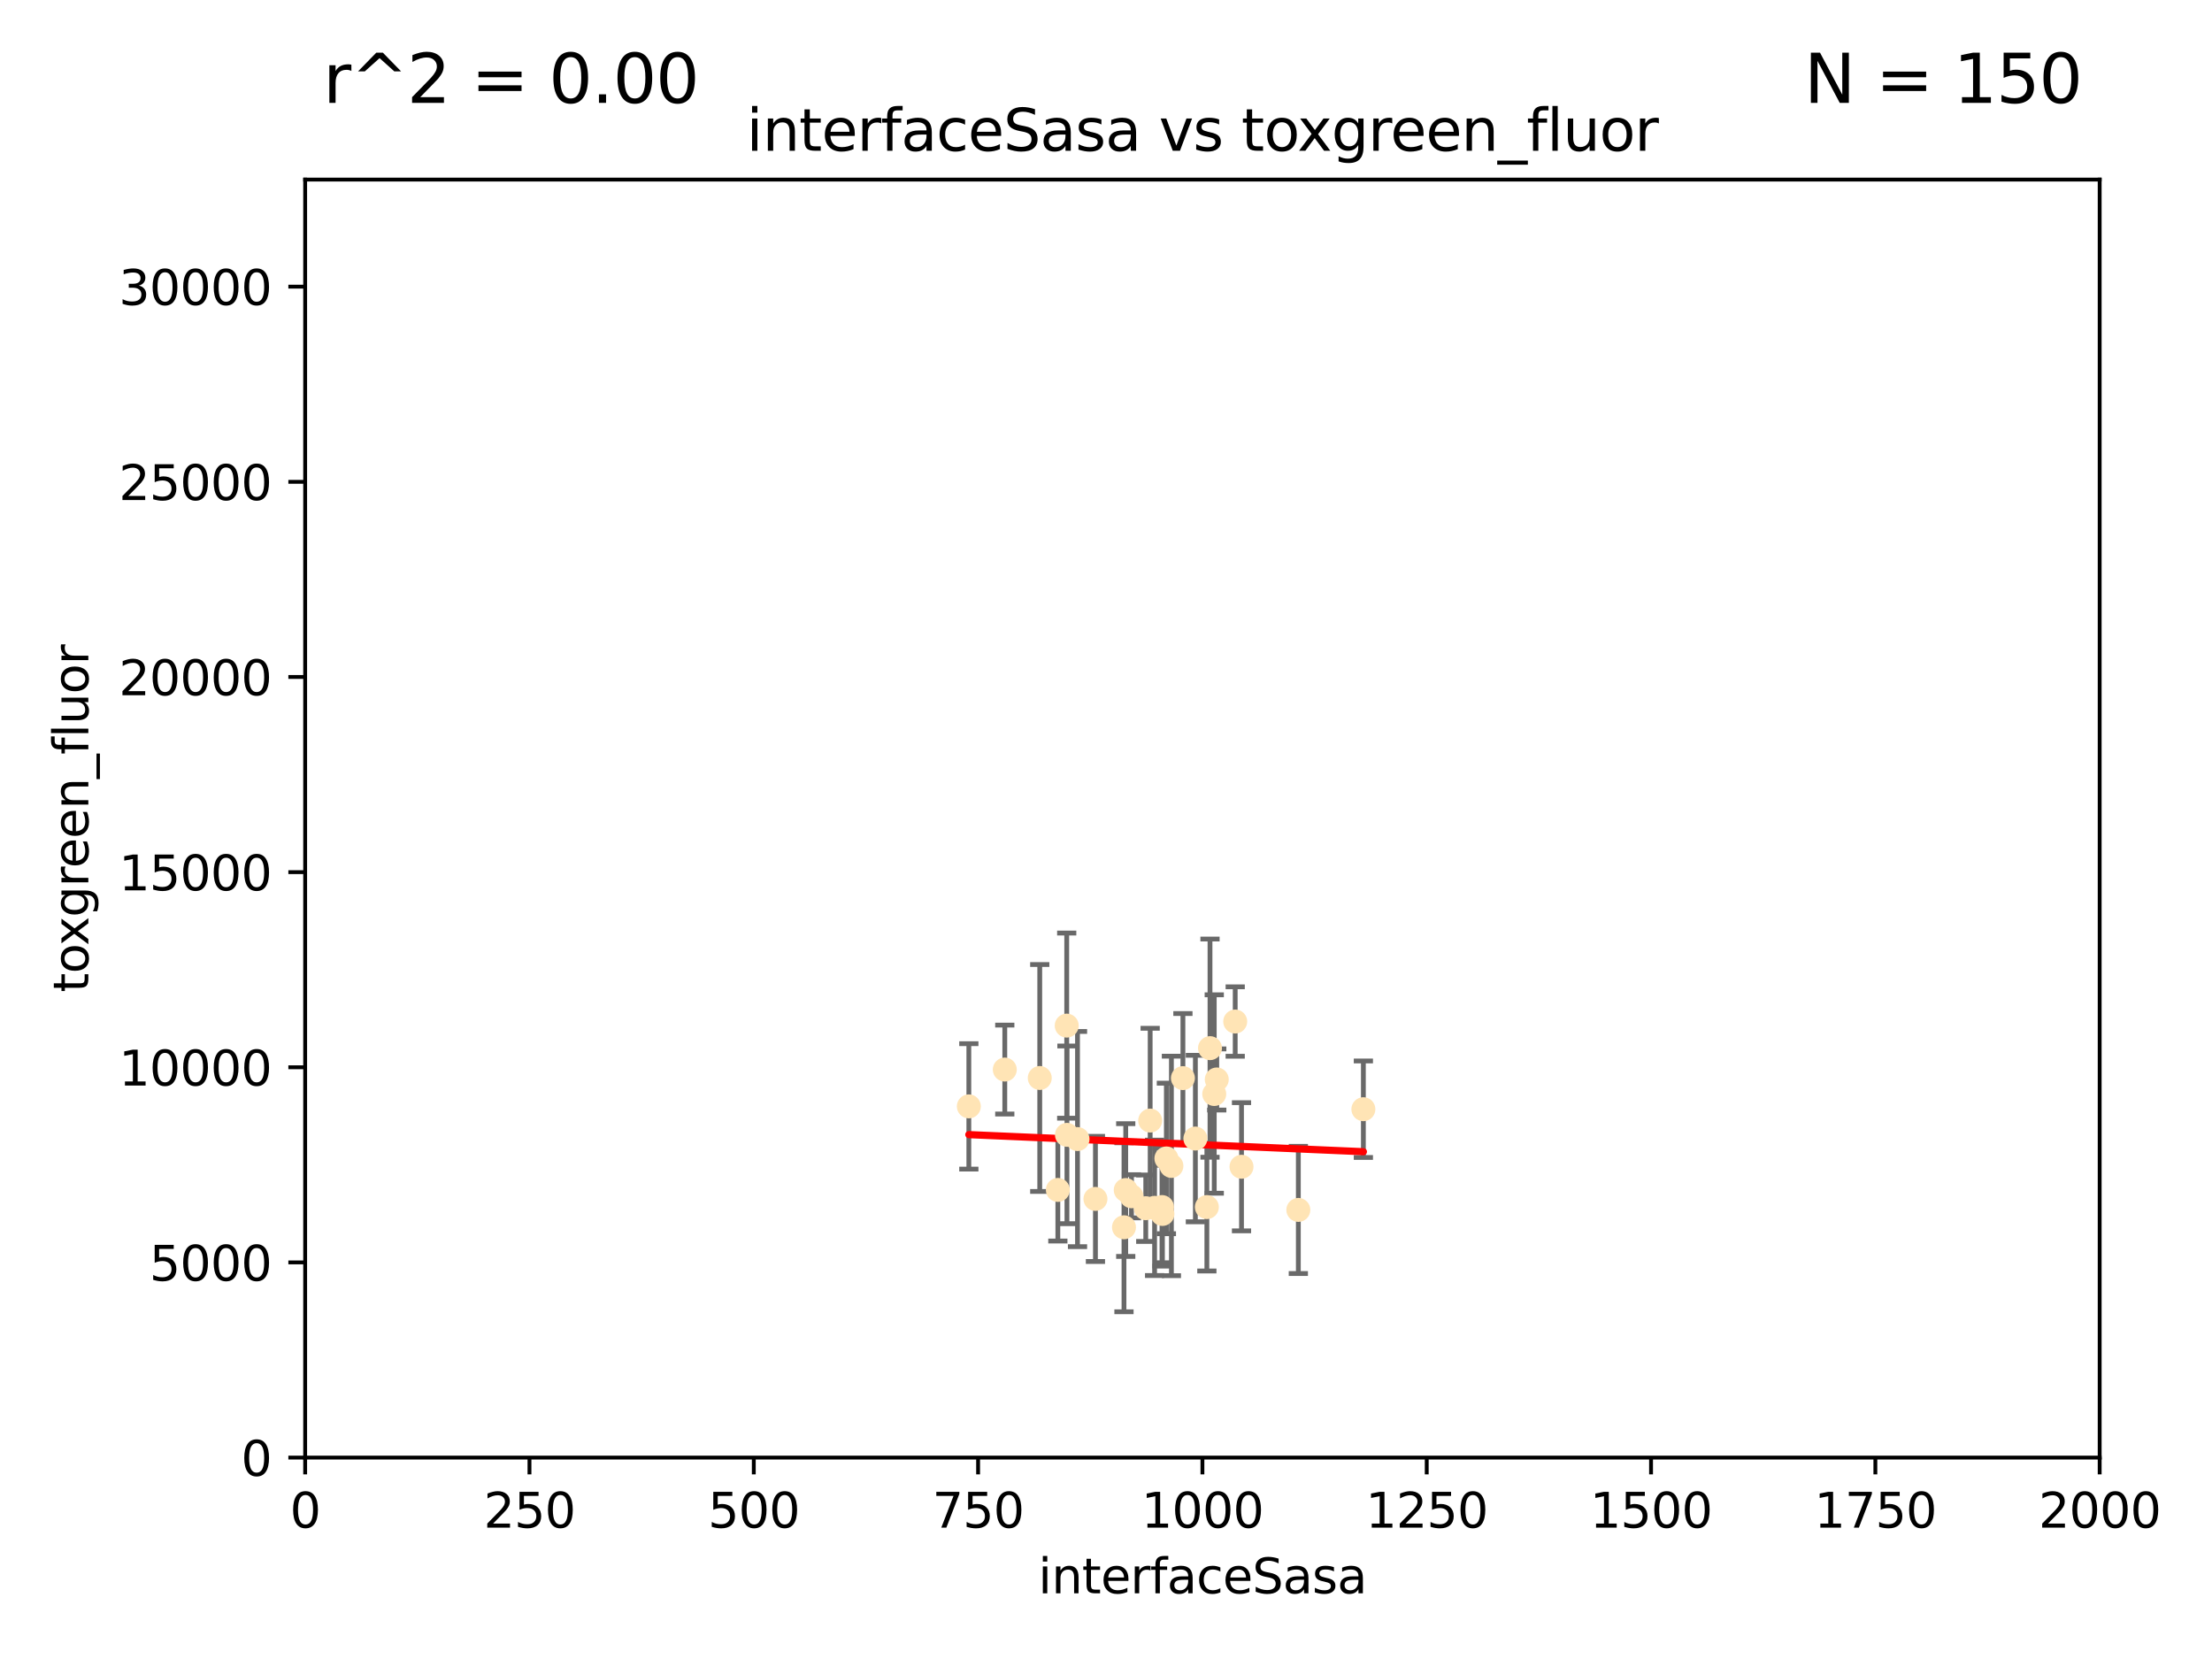 <?xml version="1.0" encoding="utf-8" standalone="no"?>
<!DOCTYPE svg PUBLIC "-//W3C//DTD SVG 1.1//EN"
  "http://www.w3.org/Graphics/SVG/1.1/DTD/svg11.dtd">
<svg xmlns:xlink="http://www.w3.org/1999/xlink" width="460.8pt" height="345.6pt" viewBox="0 0 460.8 345.6" xmlns="http://www.w3.org/2000/svg" version="1.1">
 <defs>
  <style type="text/css">*{stroke-linejoin: round; stroke-linecap: butt}</style>
 </defs>
 <g id="figure_1">
  <g id="patch_1">
   <path d="M 0 345.6 
L 460.8 345.6 
L 460.8 0 
L 0 0 
z
" style="fill: #ffffff"/>
  </g>
  <g id="axes_1">
   <g id="patch_2">
    <path d="M 63.571 303.64 
L 437.4 303.64 
L 437.4 37.411 
L 63.571 37.411 
z
" style="fill: #ffffff"/>
   </g>
   <g id="PathCollection_1">
    <defs>
     <path id="m8a154f89d3" d="M 0 1.118 
C 0.297 1.118 0.581 1 0.791 0.791 
C 1 0.581 1.118 0.297 1.118 0 
C 1.118 -0.297 1 -0.581 0.791 -0.791 
C 0.581 -1 0.297 -1.118 0 -1.118 
C -0.297 -1.118 -0.581 -1 -0.791 -0.791 
C -1 -0.581 -1.118 -0.297 -1.118 0 
C -1.118 0.297 -1 0.581 -0.791 0.791 
C -0.581 1 -0.297 1.118 0 1.118 
z
" style="stroke: #ffe4b5"/>
    </defs>
    <g clip-path="url(#p71c0ef0b14)">
     <use xlink:href="#m8a154f89d3" x="257.317" y="212.802" style="fill: #ffe4b5; stroke: #ffe4b5"/>
     <use xlink:href="#m8a154f89d3" x="253.473" y="224.873" style="fill: #ffe4b5; stroke: #ffe4b5"/>
     <use xlink:href="#m8a154f89d3" x="284.016" y="231.067" style="fill: #ffe4b5; stroke: #ffe4b5"/>
     <use xlink:href="#m8a154f89d3" x="252.951" y="227.903" style="fill: #ffe4b5; stroke: #ffe4b5"/>
     <use xlink:href="#m8a154f89d3" x="234.146" y="255.665" style="fill: #ffe4b5; stroke: #ffe4b5"/>
     <use xlink:href="#m8a154f89d3" x="242.065" y="251.455" style="fill: #ffe4b5; stroke: #ffe4b5"/>
     <use xlink:href="#m8a154f89d3" x="270.467" y="252.047" style="fill: #ffe4b5; stroke: #ffe4b5"/>
     <use xlink:href="#m8a154f89d3" x="251.411" y="251.458" style="fill: #ffe4b5; stroke: #ffe4b5"/>
     <use xlink:href="#m8a154f89d3" x="220.37" y="247.882" style="fill: #ffe4b5; stroke: #ffe4b5"/>
     <use xlink:href="#m8a154f89d3" x="244.026" y="242.885" style="fill: #ffe4b5; stroke: #ffe4b5"/>
     <use xlink:href="#m8a154f89d3" x="242.979" y="241.324" style="fill: #ffe4b5; stroke: #ffe4b5"/>
     <use xlink:href="#m8a154f89d3" x="234.51" y="247.907" style="fill: #ffe4b5; stroke: #ffe4b5"/>
     <use xlink:href="#m8a154f89d3" x="224.465" y="237.288" style="fill: #ffe4b5; stroke: #ffe4b5"/>
     <use xlink:href="#m8a154f89d3" x="209.316" y="222.809" style="fill: #ffe4b5; stroke: #ffe4b5"/>
     <use xlink:href="#m8a154f89d3" x="258.628" y="243.055" style="fill: #ffe4b5; stroke: #ffe4b5"/>
     <use xlink:href="#m8a154f89d3" x="216.6" y="224.564" style="fill: #ffe4b5; stroke: #ffe4b5"/>
     <use xlink:href="#m8a154f89d3" x="238.682" y="251.692" style="fill: #ffe4b5; stroke: #ffe4b5"/>
     <use xlink:href="#m8a154f89d3" x="246.422" y="224.589" style="fill: #ffe4b5; stroke: #ffe4b5"/>
     <use xlink:href="#m8a154f89d3" x="252.065" y="218.347" style="fill: #ffe4b5; stroke: #ffe4b5"/>
     <use xlink:href="#m8a154f89d3" x="249.02" y="237.179" style="fill: #ffe4b5; stroke: #ffe4b5"/>
     <use xlink:href="#m8a154f89d3" x="222.217" y="213.654" style="fill: #ffe4b5; stroke: #ffe4b5"/>
     <use xlink:href="#m8a154f89d3" x="240.525" y="251.615" style="fill: #ffe4b5; stroke: #ffe4b5"/>
     <use xlink:href="#m8a154f89d3" x="242.155" y="252.889" style="fill: #ffe4b5; stroke: #ffe4b5"/>
     <use xlink:href="#m8a154f89d3" x="228.2" y="249.756" style="fill: #ffe4b5; stroke: #ffe4b5"/>
     <use xlink:href="#m8a154f89d3" x="235.708" y="249.204" style="fill: #ffe4b5; stroke: #ffe4b5"/>
     <use xlink:href="#m8a154f89d3" x="201.826" y="230.478" style="fill: #ffe4b5; stroke: #ffe4b5"/>
     <use xlink:href="#m8a154f89d3" x="239.6" y="233.435" style="fill: #ffe4b5; stroke: #ffe4b5"/>
     <use xlink:href="#m8a154f89d3" x="222.265" y="236.407" style="fill: #ffe4b5; stroke: #ffe4b5"/>
    </g>
   </g>
   <g id="matplotlib.axis_1">
    <g id="xtick_1">
     <g id="line2d_1">
      <defs>
       <path id="m9e2139e6a8" d="M 0 0 
L 0 3.5 
" style="stroke: #000000; stroke-width: 0.8"/>
      </defs>
      <g>
       <use xlink:href="#m9e2139e6a8" x="63.571" y="303.64" style="stroke: #000000; stroke-width: 0.8"/>
      </g>
     </g>
     <g id="text_1">
      <!-- 0 -->
      <g transform="translate(60.39 318.238)scale(0.1 -0.1)">
       <defs>
        <path id="DejaVuSans-30" d="M 2034 4250 
Q 1547 4250 1301 3770 
Q 1056 3291 1056 2328 
Q 1056 1369 1301 889 
Q 1547 409 2034 409 
Q 2525 409 2770 889 
Q 3016 1369 3016 2328 
Q 3016 3291 2770 3770 
Q 2525 4250 2034 4250 
z
M 2034 4750 
Q 2819 4750 3233 4129 
Q 3647 3509 3647 2328 
Q 3647 1150 3233 529 
Q 2819 -91 2034 -91 
Q 1250 -91 836 529 
Q 422 1150 422 2328 
Q 422 3509 836 4129 
Q 1250 4750 2034 4750 
z
" transform="scale(0.016)"/>
       </defs>
       <use xlink:href="#DejaVuSans-30"/>
      </g>
     </g>
    </g>
    <g id="xtick_2">
     <g id="line2d_2">
      <g>
       <use xlink:href="#m9e2139e6a8" x="110.3" y="303.64" style="stroke: #000000; stroke-width: 0.8"/>
      </g>
     </g>
     <g id="text_2">
      <!-- 250 -->
      <g transform="translate(100.756 318.238)scale(0.1 -0.1)">
       <defs>
        <path id="DejaVuSans-32" d="M 1228 531 
L 3431 531 
L 3431 0 
L 469 0 
L 469 531 
Q 828 903 1448 1529 
Q 2069 2156 2228 2338 
Q 2531 2678 2651 2914 
Q 2772 3150 2772 3378 
Q 2772 3750 2511 3984 
Q 2250 4219 1831 4219 
Q 1534 4219 1204 4116 
Q 875 4013 500 3803 
L 500 4441 
Q 881 4594 1212 4672 
Q 1544 4750 1819 4750 
Q 2544 4750 2975 4387 
Q 3406 4025 3406 3419 
Q 3406 3131 3298 2873 
Q 3191 2616 2906 2266 
Q 2828 2175 2409 1742 
Q 1991 1309 1228 531 
z
" transform="scale(0.016)"/>
        <path id="DejaVuSans-35" d="M 691 4666 
L 3169 4666 
L 3169 4134 
L 1269 4134 
L 1269 2991 
Q 1406 3038 1543 3061 
Q 1681 3084 1819 3084 
Q 2600 3084 3056 2656 
Q 3513 2228 3513 1497 
Q 3513 744 3044 326 
Q 2575 -91 1722 -91 
Q 1428 -91 1123 -41 
Q 819 9 494 109 
L 494 744 
Q 775 591 1075 516 
Q 1375 441 1709 441 
Q 2250 441 2565 725 
Q 2881 1009 2881 1497 
Q 2881 1984 2565 2268 
Q 2250 2553 1709 2553 
Q 1456 2553 1204 2497 
Q 953 2441 691 2322 
L 691 4666 
z
" transform="scale(0.016)"/>
       </defs>
       <use xlink:href="#DejaVuSans-32"/>
       <use xlink:href="#DejaVuSans-35" x="63.623"/>
       <use xlink:href="#DejaVuSans-30" x="127.246"/>
      </g>
     </g>
    </g>
    <g id="xtick_3">
     <g id="line2d_3">
      <g>
       <use xlink:href="#m9e2139e6a8" x="157.028" y="303.64" style="stroke: #000000; stroke-width: 0.8"/>
      </g>
     </g>
     <g id="text_3">
      <!-- 500 -->
      <g transform="translate(147.485 318.238)scale(0.1 -0.1)">
       <use xlink:href="#DejaVuSans-35"/>
       <use xlink:href="#DejaVuSans-30" x="63.623"/>
       <use xlink:href="#DejaVuSans-30" x="127.246"/>
      </g>
     </g>
    </g>
    <g id="xtick_4">
     <g id="line2d_4">
      <g>
       <use xlink:href="#m9e2139e6a8" x="203.757" y="303.64" style="stroke: #000000; stroke-width: 0.8"/>
      </g>
     </g>
     <g id="text_4">
      <!-- 750 -->
      <g transform="translate(194.213 318.238)scale(0.1 -0.1)">
       <defs>
        <path id="DejaVuSans-37" d="M 525 4666 
L 3525 4666 
L 3525 4397 
L 1831 0 
L 1172 0 
L 2766 4134 
L 525 4134 
L 525 4666 
z
" transform="scale(0.016)"/>
       </defs>
       <use xlink:href="#DejaVuSans-37"/>
       <use xlink:href="#DejaVuSans-35" x="63.623"/>
       <use xlink:href="#DejaVuSans-30" x="127.246"/>
      </g>
     </g>
    </g>
    <g id="xtick_5">
     <g id="line2d_5">
      <g>
       <use xlink:href="#m9e2139e6a8" x="250.486" y="303.64" style="stroke: #000000; stroke-width: 0.8"/>
      </g>
     </g>
     <g id="text_5">
      <!-- 1000 -->
      <g transform="translate(237.761 318.238)scale(0.1 -0.1)">
       <defs>
        <path id="DejaVuSans-31" d="M 794 531 
L 1825 531 
L 1825 4091 
L 703 3866 
L 703 4441 
L 1819 4666 
L 2450 4666 
L 2450 531 
L 3481 531 
L 3481 0 
L 794 0 
L 794 531 
z
" transform="scale(0.016)"/>
       </defs>
       <use xlink:href="#DejaVuSans-31"/>
       <use xlink:href="#DejaVuSans-30" x="63.623"/>
       <use xlink:href="#DejaVuSans-30" x="127.246"/>
       <use xlink:href="#DejaVuSans-30" x="190.869"/>
      </g>
     </g>
    </g>
    <g id="xtick_6">
     <g id="line2d_6">
      <g>
       <use xlink:href="#m9e2139e6a8" x="297.214" y="303.64" style="stroke: #000000; stroke-width: 0.8"/>
      </g>
     </g>
     <g id="text_6">
      <!-- 1250 -->
      <g transform="translate(284.489 318.238)scale(0.1 -0.1)">
       <use xlink:href="#DejaVuSans-31"/>
       <use xlink:href="#DejaVuSans-32" x="63.623"/>
       <use xlink:href="#DejaVuSans-35" x="127.246"/>
       <use xlink:href="#DejaVuSans-30" x="190.869"/>
      </g>
     </g>
    </g>
    <g id="xtick_7">
     <g id="line2d_7">
      <g>
       <use xlink:href="#m9e2139e6a8" x="343.943" y="303.64" style="stroke: #000000; stroke-width: 0.8"/>
      </g>
     </g>
     <g id="text_7">
      <!-- 1500 -->
      <g transform="translate(331.218 318.238)scale(0.1 -0.1)">
       <use xlink:href="#DejaVuSans-31"/>
       <use xlink:href="#DejaVuSans-35" x="63.623"/>
       <use xlink:href="#DejaVuSans-30" x="127.246"/>
       <use xlink:href="#DejaVuSans-30" x="190.869"/>
      </g>
     </g>
    </g>
    <g id="xtick_8">
     <g id="line2d_8">
      <g>
       <use xlink:href="#m9e2139e6a8" x="390.671" y="303.64" style="stroke: #000000; stroke-width: 0.8"/>
      </g>
     </g>
     <g id="text_8">
      <!-- 1750 -->
      <g transform="translate(377.946 318.238)scale(0.1 -0.1)">
       <use xlink:href="#DejaVuSans-31"/>
       <use xlink:href="#DejaVuSans-37" x="63.623"/>
       <use xlink:href="#DejaVuSans-35" x="127.246"/>
       <use xlink:href="#DejaVuSans-30" x="190.869"/>
      </g>
     </g>
    </g>
    <g id="xtick_9">
     <g id="line2d_9">
      <g>
       <use xlink:href="#m9e2139e6a8" x="437.4" y="303.64" style="stroke: #000000; stroke-width: 0.8"/>
      </g>
     </g>
     <g id="text_9">
      <!-- 2000 -->
      <g transform="translate(424.675 318.238)scale(0.1 -0.1)">
       <use xlink:href="#DejaVuSans-32"/>
       <use xlink:href="#DejaVuSans-30" x="63.623"/>
       <use xlink:href="#DejaVuSans-30" x="127.246"/>
       <use xlink:href="#DejaVuSans-30" x="190.869"/>
      </g>
     </g>
    </g>
    <g id="text_10">
     <!-- interfaceSasa -->
     <g transform="translate(216.279 331.917)scale(0.1 -0.1)">
      <defs>
       <path id="DejaVuSans-69" d="M 603 3500 
L 1178 3500 
L 1178 0 
L 603 0 
L 603 3500 
z
M 603 4863 
L 1178 4863 
L 1178 4134 
L 603 4134 
L 603 4863 
z
" transform="scale(0.016)"/>
       <path id="DejaVuSans-6e" d="M 3513 2113 
L 3513 0 
L 2938 0 
L 2938 2094 
Q 2938 2591 2744 2837 
Q 2550 3084 2163 3084 
Q 1697 3084 1428 2787 
Q 1159 2491 1159 1978 
L 1159 0 
L 581 0 
L 581 3500 
L 1159 3500 
L 1159 2956 
Q 1366 3272 1645 3428 
Q 1925 3584 2291 3584 
Q 2894 3584 3203 3211 
Q 3513 2838 3513 2113 
z
" transform="scale(0.016)"/>
       <path id="DejaVuSans-74" d="M 1172 4494 
L 1172 3500 
L 2356 3500 
L 2356 3053 
L 1172 3053 
L 1172 1153 
Q 1172 725 1289 603 
Q 1406 481 1766 481 
L 2356 481 
L 2356 0 
L 1766 0 
Q 1100 0 847 248 
Q 594 497 594 1153 
L 594 3053 
L 172 3053 
L 172 3500 
L 594 3500 
L 594 4494 
L 1172 4494 
z
" transform="scale(0.016)"/>
       <path id="DejaVuSans-65" d="M 3597 1894 
L 3597 1613 
L 953 1613 
Q 991 1019 1311 708 
Q 1631 397 2203 397 
Q 2534 397 2845 478 
Q 3156 559 3463 722 
L 3463 178 
Q 3153 47 2828 -22 
Q 2503 -91 2169 -91 
Q 1331 -91 842 396 
Q 353 884 353 1716 
Q 353 2575 817 3079 
Q 1281 3584 2069 3584 
Q 2775 3584 3186 3129 
Q 3597 2675 3597 1894 
z
M 3022 2063 
Q 3016 2534 2758 2815 
Q 2500 3097 2075 3097 
Q 1594 3097 1305 2825 
Q 1016 2553 972 2059 
L 3022 2063 
z
" transform="scale(0.016)"/>
       <path id="DejaVuSans-72" d="M 2631 2963 
Q 2534 3019 2420 3045 
Q 2306 3072 2169 3072 
Q 1681 3072 1420 2755 
Q 1159 2438 1159 1844 
L 1159 0 
L 581 0 
L 581 3500 
L 1159 3500 
L 1159 2956 
Q 1341 3275 1631 3429 
Q 1922 3584 2338 3584 
Q 2397 3584 2469 3576 
Q 2541 3569 2628 3553 
L 2631 2963 
z
" transform="scale(0.016)"/>
       <path id="DejaVuSans-66" d="M 2375 4863 
L 2375 4384 
L 1825 4384 
Q 1516 4384 1395 4259 
Q 1275 4134 1275 3809 
L 1275 3500 
L 2222 3500 
L 2222 3053 
L 1275 3053 
L 1275 0 
L 697 0 
L 697 3053 
L 147 3053 
L 147 3500 
L 697 3500 
L 697 3744 
Q 697 4328 969 4595 
Q 1241 4863 1831 4863 
L 2375 4863 
z
" transform="scale(0.016)"/>
       <path id="DejaVuSans-61" d="M 2194 1759 
Q 1497 1759 1228 1600 
Q 959 1441 959 1056 
Q 959 750 1161 570 
Q 1363 391 1709 391 
Q 2188 391 2477 730 
Q 2766 1069 2766 1631 
L 2766 1759 
L 2194 1759 
z
M 3341 1997 
L 3341 0 
L 2766 0 
L 2766 531 
Q 2569 213 2275 61 
Q 1981 -91 1556 -91 
Q 1019 -91 701 211 
Q 384 513 384 1019 
Q 384 1609 779 1909 
Q 1175 2209 1959 2209 
L 2766 2209 
L 2766 2266 
Q 2766 2663 2505 2880 
Q 2244 3097 1772 3097 
Q 1472 3097 1187 3025 
Q 903 2953 641 2809 
L 641 3341 
Q 956 3463 1253 3523 
Q 1550 3584 1831 3584 
Q 2591 3584 2966 3190 
Q 3341 2797 3341 1997 
z
" transform="scale(0.016)"/>
       <path id="DejaVuSans-63" d="M 3122 3366 
L 3122 2828 
Q 2878 2963 2633 3030 
Q 2388 3097 2138 3097 
Q 1578 3097 1268 2742 
Q 959 2388 959 1747 
Q 959 1106 1268 751 
Q 1578 397 2138 397 
Q 2388 397 2633 464 
Q 2878 531 3122 666 
L 3122 134 
Q 2881 22 2623 -34 
Q 2366 -91 2075 -91 
Q 1284 -91 818 406 
Q 353 903 353 1747 
Q 353 2603 823 3093 
Q 1294 3584 2113 3584 
Q 2378 3584 2631 3529 
Q 2884 3475 3122 3366 
z
" transform="scale(0.016)"/>
       <path id="DejaVuSans-53" d="M 3425 4513 
L 3425 3897 
Q 3066 4069 2747 4153 
Q 2428 4238 2131 4238 
Q 1616 4238 1336 4038 
Q 1056 3838 1056 3469 
Q 1056 3159 1242 3001 
Q 1428 2844 1947 2747 
L 2328 2669 
Q 3034 2534 3370 2195 
Q 3706 1856 3706 1288 
Q 3706 609 3251 259 
Q 2797 -91 1919 -91 
Q 1588 -91 1214 -16 
Q 841 59 441 206 
L 441 856 
Q 825 641 1194 531 
Q 1563 422 1919 422 
Q 2459 422 2753 634 
Q 3047 847 3047 1241 
Q 3047 1584 2836 1778 
Q 2625 1972 2144 2069 
L 1759 2144 
Q 1053 2284 737 2584 
Q 422 2884 422 3419 
Q 422 4038 858 4394 
Q 1294 4750 2059 4750 
Q 2388 4750 2728 4690 
Q 3069 4631 3425 4513 
z
" transform="scale(0.016)"/>
       <path id="DejaVuSans-73" d="M 2834 3397 
L 2834 2853 
Q 2591 2978 2328 3040 
Q 2066 3103 1784 3103 
Q 1356 3103 1142 2972 
Q 928 2841 928 2578 
Q 928 2378 1081 2264 
Q 1234 2150 1697 2047 
L 1894 2003 
Q 2506 1872 2764 1633 
Q 3022 1394 3022 966 
Q 3022 478 2636 193 
Q 2250 -91 1575 -91 
Q 1294 -91 989 -36 
Q 684 19 347 128 
L 347 722 
Q 666 556 975 473 
Q 1284 391 1588 391 
Q 1994 391 2212 530 
Q 2431 669 2431 922 
Q 2431 1156 2273 1281 
Q 2116 1406 1581 1522 
L 1381 1569 
Q 847 1681 609 1914 
Q 372 2147 372 2553 
Q 372 3047 722 3315 
Q 1072 3584 1716 3584 
Q 2034 3584 2315 3537 
Q 2597 3491 2834 3397 
z
" transform="scale(0.016)"/>
      </defs>
      <use xlink:href="#DejaVuSans-69"/>
      <use xlink:href="#DejaVuSans-6e" x="27.783"/>
      <use xlink:href="#DejaVuSans-74" x="91.162"/>
      <use xlink:href="#DejaVuSans-65" x="130.371"/>
      <use xlink:href="#DejaVuSans-72" x="191.895"/>
      <use xlink:href="#DejaVuSans-66" x="233.008"/>
      <use xlink:href="#DejaVuSans-61" x="268.213"/>
      <use xlink:href="#DejaVuSans-63" x="329.492"/>
      <use xlink:href="#DejaVuSans-65" x="384.473"/>
      <use xlink:href="#DejaVuSans-53" x="445.996"/>
      <use xlink:href="#DejaVuSans-61" x="509.473"/>
      <use xlink:href="#DejaVuSans-73" x="570.752"/>
      <use xlink:href="#DejaVuSans-61" x="622.852"/>
     </g>
    </g>
   </g>
   <g id="matplotlib.axis_2">
    <g id="ytick_1">
     <g id="line2d_10">
      <defs>
       <path id="m7d2f2a78d1" d="M 0 0 
L -3.5 0 
" style="stroke: #000000; stroke-width: 0.8"/>
      </defs>
      <g>
       <use xlink:href="#m7d2f2a78d1" x="63.571" y="303.64" style="stroke: #000000; stroke-width: 0.8"/>
      </g>
     </g>
     <g id="text_11">
      <!-- 0 -->
      <g transform="translate(50.209 307.439)scale(0.1 -0.1)">
       <use xlink:href="#DejaVuSans-30"/>
      </g>
     </g>
    </g>
    <g id="ytick_2">
     <g id="line2d_11">
      <g>
       <use xlink:href="#m7d2f2a78d1" x="63.571" y="262.986" style="stroke: #000000; stroke-width: 0.8"/>
      </g>
     </g>
     <g id="text_12">
      <!-- 5000 -->
      <g transform="translate(31.121 266.786)scale(0.1 -0.1)">
       <use xlink:href="#DejaVuSans-35"/>
       <use xlink:href="#DejaVuSans-30" x="63.623"/>
       <use xlink:href="#DejaVuSans-30" x="127.246"/>
       <use xlink:href="#DejaVuSans-30" x="190.869"/>
      </g>
     </g>
    </g>
    <g id="ytick_3">
     <g id="line2d_12">
      <g>
       <use xlink:href="#m7d2f2a78d1" x="63.571" y="222.333" style="stroke: #000000; stroke-width: 0.8"/>
      </g>
     </g>
     <g id="text_13">
      <!-- 10000 -->
      <g transform="translate(24.759 226.132)scale(0.1 -0.1)">
       <use xlink:href="#DejaVuSans-31"/>
       <use xlink:href="#DejaVuSans-30" x="63.623"/>
       <use xlink:href="#DejaVuSans-30" x="127.246"/>
       <use xlink:href="#DejaVuSans-30" x="190.869"/>
       <use xlink:href="#DejaVuSans-30" x="254.492"/>
      </g>
     </g>
    </g>
    <g id="ytick_4">
     <g id="line2d_13">
      <g>
       <use xlink:href="#m7d2f2a78d1" x="63.571" y="181.679" style="stroke: #000000; stroke-width: 0.8"/>
      </g>
     </g>
     <g id="text_14">
      <!-- 15000 -->
      <g transform="translate(24.759 185.478)scale(0.1 -0.1)">
       <use xlink:href="#DejaVuSans-31"/>
       <use xlink:href="#DejaVuSans-35" x="63.623"/>
       <use xlink:href="#DejaVuSans-30" x="127.246"/>
       <use xlink:href="#DejaVuSans-30" x="190.869"/>
       <use xlink:href="#DejaVuSans-30" x="254.492"/>
      </g>
     </g>
    </g>
    <g id="ytick_5">
     <g id="line2d_14">
      <g>
       <use xlink:href="#m7d2f2a78d1" x="63.571" y="141.026" style="stroke: #000000; stroke-width: 0.8"/>
      </g>
     </g>
     <g id="text_15">
      <!-- 20000 -->
      <g transform="translate(24.759 144.825)scale(0.1 -0.1)">
       <use xlink:href="#DejaVuSans-32"/>
       <use xlink:href="#DejaVuSans-30" x="63.623"/>
       <use xlink:href="#DejaVuSans-30" x="127.246"/>
       <use xlink:href="#DejaVuSans-30" x="190.869"/>
       <use xlink:href="#DejaVuSans-30" x="254.492"/>
      </g>
     </g>
    </g>
    <g id="ytick_6">
     <g id="line2d_15">
      <g>
       <use xlink:href="#m7d2f2a78d1" x="63.571" y="100.372" style="stroke: #000000; stroke-width: 0.8"/>
      </g>
     </g>
     <g id="text_16">
      <!-- 25000 -->
      <g transform="translate(24.759 104.171)scale(0.1 -0.1)">
       <use xlink:href="#DejaVuSans-32"/>
       <use xlink:href="#DejaVuSans-35" x="63.623"/>
       <use xlink:href="#DejaVuSans-30" x="127.246"/>
       <use xlink:href="#DejaVuSans-30" x="190.869"/>
       <use xlink:href="#DejaVuSans-30" x="254.492"/>
      </g>
     </g>
    </g>
    <g id="ytick_7">
     <g id="line2d_16">
      <g>
       <use xlink:href="#m7d2f2a78d1" x="63.571" y="59.718" style="stroke: #000000; stroke-width: 0.8"/>
      </g>
     </g>
     <g id="text_17">
      <!-- 30000 -->
      <g transform="translate(24.759 63.518)scale(0.1 -0.1)">
       <defs>
        <path id="DejaVuSans-33" d="M 2597 2516 
Q 3050 2419 3304 2112 
Q 3559 1806 3559 1356 
Q 3559 666 3084 287 
Q 2609 -91 1734 -91 
Q 1441 -91 1130 -33 
Q 819 25 488 141 
L 488 750 
Q 750 597 1062 519 
Q 1375 441 1716 441 
Q 2309 441 2620 675 
Q 2931 909 2931 1356 
Q 2931 1769 2642 2001 
Q 2353 2234 1838 2234 
L 1294 2234 
L 1294 2753 
L 1863 2753 
Q 2328 2753 2575 2939 
Q 2822 3125 2822 3475 
Q 2822 3834 2567 4026 
Q 2313 4219 1838 4219 
Q 1578 4219 1281 4162 
Q 984 4106 628 3988 
L 628 4550 
Q 988 4650 1302 4700 
Q 1616 4750 1894 4750 
Q 2613 4750 3031 4423 
Q 3450 4097 3450 3541 
Q 3450 3153 3228 2886 
Q 3006 2619 2597 2516 
z
" transform="scale(0.016)"/>
       </defs>
       <use xlink:href="#DejaVuSans-33"/>
       <use xlink:href="#DejaVuSans-30" x="63.623"/>
       <use xlink:href="#DejaVuSans-30" x="127.246"/>
       <use xlink:href="#DejaVuSans-30" x="190.869"/>
       <use xlink:href="#DejaVuSans-30" x="254.492"/>
      </g>
     </g>
    </g>
    <g id="text_18">
     <!-- toxgreen_fluor -->
     <g transform="translate(18.401 206.72)rotate(-90)scale(0.1 -0.1)">
      <defs>
       <path id="DejaVuSans-6f" d="M 1959 3097 
Q 1497 3097 1228 2736 
Q 959 2375 959 1747 
Q 959 1119 1226 758 
Q 1494 397 1959 397 
Q 2419 397 2687 759 
Q 2956 1122 2956 1747 
Q 2956 2369 2687 2733 
Q 2419 3097 1959 3097 
z
M 1959 3584 
Q 2709 3584 3137 3096 
Q 3566 2609 3566 1747 
Q 3566 888 3137 398 
Q 2709 -91 1959 -91 
Q 1206 -91 779 398 
Q 353 888 353 1747 
Q 353 2609 779 3096 
Q 1206 3584 1959 3584 
z
" transform="scale(0.016)"/>
       <path id="DejaVuSans-78" d="M 3513 3500 
L 2247 1797 
L 3578 0 
L 2900 0 
L 1881 1375 
L 863 0 
L 184 0 
L 1544 1831 
L 300 3500 
L 978 3500 
L 1906 2253 
L 2834 3500 
L 3513 3500 
z
" transform="scale(0.016)"/>
       <path id="DejaVuSans-67" d="M 2906 1791 
Q 2906 2416 2648 2759 
Q 2391 3103 1925 3103 
Q 1463 3103 1205 2759 
Q 947 2416 947 1791 
Q 947 1169 1205 825 
Q 1463 481 1925 481 
Q 2391 481 2648 825 
Q 2906 1169 2906 1791 
z
M 3481 434 
Q 3481 -459 3084 -895 
Q 2688 -1331 1869 -1331 
Q 1566 -1331 1297 -1286 
Q 1028 -1241 775 -1147 
L 775 -588 
Q 1028 -725 1275 -790 
Q 1522 -856 1778 -856 
Q 2344 -856 2625 -561 
Q 2906 -266 2906 331 
L 2906 616 
Q 2728 306 2450 153 
Q 2172 0 1784 0 
Q 1141 0 747 490 
Q 353 981 353 1791 
Q 353 2603 747 3093 
Q 1141 3584 1784 3584 
Q 2172 3584 2450 3431 
Q 2728 3278 2906 2969 
L 2906 3500 
L 3481 3500 
L 3481 434 
z
" transform="scale(0.016)"/>
       <path id="DejaVuSans-5f" d="M 3263 -1063 
L 3263 -1509 
L -63 -1509 
L -63 -1063 
L 3263 -1063 
z
" transform="scale(0.016)"/>
       <path id="DejaVuSans-6c" d="M 603 4863 
L 1178 4863 
L 1178 0 
L 603 0 
L 603 4863 
z
" transform="scale(0.016)"/>
       <path id="DejaVuSans-75" d="M 544 1381 
L 544 3500 
L 1119 3500 
L 1119 1403 
Q 1119 906 1312 657 
Q 1506 409 1894 409 
Q 2359 409 2629 706 
Q 2900 1003 2900 1516 
L 2900 3500 
L 3475 3500 
L 3475 0 
L 2900 0 
L 2900 538 
Q 2691 219 2414 64 
Q 2138 -91 1772 -91 
Q 1169 -91 856 284 
Q 544 659 544 1381 
z
M 1991 3584 
L 1991 3584 
z
" transform="scale(0.016)"/>
      </defs>
      <use xlink:href="#DejaVuSans-74"/>
      <use xlink:href="#DejaVuSans-6f" x="39.209"/>
      <use xlink:href="#DejaVuSans-78" x="97.266"/>
      <use xlink:href="#DejaVuSans-67" x="156.445"/>
      <use xlink:href="#DejaVuSans-72" x="219.922"/>
      <use xlink:href="#DejaVuSans-65" x="258.785"/>
      <use xlink:href="#DejaVuSans-65" x="320.309"/>
      <use xlink:href="#DejaVuSans-6e" x="381.832"/>
      <use xlink:href="#DejaVuSans-5f" x="445.211"/>
      <use xlink:href="#DejaVuSans-66" x="495.211"/>
      <use xlink:href="#DejaVuSans-6c" x="530.416"/>
      <use xlink:href="#DejaVuSans-75" x="558.199"/>
      <use xlink:href="#DejaVuSans-6f" x="621.578"/>
      <use xlink:href="#DejaVuSans-72" x="682.76"/>
     </g>
    </g>
   </g>
   <g id="LineCollection_1">
    <path d="M 257.317 220.032 
L 257.317 205.573 
" clip-path="url(#p71c0ef0b14)" style="fill: none; stroke: #696969"/>
    <path d="M 253.473 231.243 
L 253.473 218.504 
" clip-path="url(#p71c0ef0b14)" style="fill: none; stroke: #696969"/>
    <path d="M 284.016 241.119 
L 284.016 221.015 
" clip-path="url(#p71c0ef0b14)" style="fill: none; stroke: #696969"/>
    <path d="M 252.951 248.569 
L 252.951 207.238 
" clip-path="url(#p71c0ef0b14)" style="fill: none; stroke: #696969"/>
    <path d="M 234.146 273.27 
L 234.146 238.061 
" clip-path="url(#p71c0ef0b14)" style="fill: none; stroke: #696969"/>
    <path d="M 242.065 263.752 
L 242.065 239.159 
" clip-path="url(#p71c0ef0b14)" style="fill: none; stroke: #696969"/>
    <path d="M 270.467 265.298 
L 270.467 238.796 
" clip-path="url(#p71c0ef0b14)" style="fill: none; stroke: #696969"/>
    <path d="M 251.411 264.768 
L 251.411 238.148 
" clip-path="url(#p71c0ef0b14)" style="fill: none; stroke: #696969"/>
    <path d="M 220.37 258.528 
L 220.37 237.236 
" clip-path="url(#p71c0ef0b14)" style="fill: none; stroke: #696969"/>
    <path d="M 244.026 265.745 
L 244.026 220.025 
" clip-path="url(#p71c0ef0b14)" style="fill: none; stroke: #696969"/>
    <path d="M 242.979 257.002 
L 242.979 225.646 
" clip-path="url(#p71c0ef0b14)" style="fill: none; stroke: #696969"/>
    <path d="M 234.51 261.733 
L 234.51 234.081 
" clip-path="url(#p71c0ef0b14)" style="fill: none; stroke: #696969"/>
    <path d="M 224.465 259.699 
L 224.465 214.876 
" clip-path="url(#p71c0ef0b14)" style="fill: none; stroke: #696969"/>
    <path d="M 209.316 232.071 
L 209.316 213.548 
" clip-path="url(#p71c0ef0b14)" style="fill: none; stroke: #696969"/>
    <path d="M 258.628 256.404 
L 258.628 229.706 
" clip-path="url(#p71c0ef0b14)" style="fill: none; stroke: #696969"/>
    <path d="M 216.6 248.198 
L 216.6 200.931 
" clip-path="url(#p71c0ef0b14)" style="fill: none; stroke: #696969"/>
    <path d="M 238.682 258.613 
L 238.682 244.772 
" clip-path="url(#p71c0ef0b14)" style="fill: none; stroke: #696969"/>
    <path d="M 246.422 238.042 
L 246.422 211.137 
" clip-path="url(#p71c0ef0b14)" style="fill: none; stroke: #696969"/>
    <path d="M 252.065 241.072 
L 252.065 195.622 
" clip-path="url(#p71c0ef0b14)" style="fill: none; stroke: #696969"/>
    <path d="M 249.02 254.521 
L 249.02 219.838 
" clip-path="url(#p71c0ef0b14)" style="fill: none; stroke: #696969"/>
    <path d="M 222.217 232.935 
L 222.217 194.373 
" clip-path="url(#p71c0ef0b14)" style="fill: none; stroke: #696969"/>
    <path d="M 240.525 265.717 
L 240.525 237.512 
" clip-path="url(#p71c0ef0b14)" style="fill: none; stroke: #696969"/>
    <path d="M 242.155 263.053 
L 242.155 242.725 
" clip-path="url(#p71c0ef0b14)" style="fill: none; stroke: #696969"/>
    <path d="M 228.2 262.791 
L 228.2 236.721 
" clip-path="url(#p71c0ef0b14)" style="fill: none; stroke: #696969"/>
    <path d="M 235.708 253.701 
L 235.708 244.707 
" clip-path="url(#p71c0ef0b14)" style="fill: none; stroke: #696969"/>
    <path d="M 201.826 243.539 
L 201.826 217.416 
" clip-path="url(#p71c0ef0b14)" style="fill: none; stroke: #696969"/>
    <path d="M 239.6 252.656 
L 239.6 214.213 
" clip-path="url(#p71c0ef0b14)" style="fill: none; stroke: #696969"/>
    <path d="M 222.265 254.916 
L 222.265 217.898 
" clip-path="url(#p71c0ef0b14)" style="fill: none; stroke: #696969"/>
   </g>
   <g id="line2d_17">
    <defs>
     <path id="m216c9b6f5c" d="M 2 0 
L -2 -0 
" style="stroke: #696969"/>
    </defs>
    <g clip-path="url(#p71c0ef0b14)">
     <use xlink:href="#m216c9b6f5c" x="257.317" y="220.032" style="fill: #696969; stroke: #696969"/>
     <use xlink:href="#m216c9b6f5c" x="253.473" y="231.243" style="fill: #696969; stroke: #696969"/>
     <use xlink:href="#m216c9b6f5c" x="284.016" y="241.119" style="fill: #696969; stroke: #696969"/>
     <use xlink:href="#m216c9b6f5c" x="252.951" y="248.569" style="fill: #696969; stroke: #696969"/>
     <use xlink:href="#m216c9b6f5c" x="234.146" y="273.27" style="fill: #696969; stroke: #696969"/>
     <use xlink:href="#m216c9b6f5c" x="242.065" y="263.752" style="fill: #696969; stroke: #696969"/>
     <use xlink:href="#m216c9b6f5c" x="270.467" y="265.298" style="fill: #696969; stroke: #696969"/>
     <use xlink:href="#m216c9b6f5c" x="251.411" y="264.768" style="fill: #696969; stroke: #696969"/>
     <use xlink:href="#m216c9b6f5c" x="220.37" y="258.528" style="fill: #696969; stroke: #696969"/>
     <use xlink:href="#m216c9b6f5c" x="244.026" y="265.745" style="fill: #696969; stroke: #696969"/>
     <use xlink:href="#m216c9b6f5c" x="242.979" y="257.002" style="fill: #696969; stroke: #696969"/>
     <use xlink:href="#m216c9b6f5c" x="234.51" y="261.733" style="fill: #696969; stroke: #696969"/>
     <use xlink:href="#m216c9b6f5c" x="224.465" y="259.699" style="fill: #696969; stroke: #696969"/>
     <use xlink:href="#m216c9b6f5c" x="209.316" y="232.071" style="fill: #696969; stroke: #696969"/>
     <use xlink:href="#m216c9b6f5c" x="258.628" y="256.404" style="fill: #696969; stroke: #696969"/>
     <use xlink:href="#m216c9b6f5c" x="216.6" y="248.198" style="fill: #696969; stroke: #696969"/>
     <use xlink:href="#m216c9b6f5c" x="238.682" y="258.613" style="fill: #696969; stroke: #696969"/>
     <use xlink:href="#m216c9b6f5c" x="246.422" y="238.042" style="fill: #696969; stroke: #696969"/>
     <use xlink:href="#m216c9b6f5c" x="252.065" y="241.072" style="fill: #696969; stroke: #696969"/>
     <use xlink:href="#m216c9b6f5c" x="249.02" y="254.521" style="fill: #696969; stroke: #696969"/>
     <use xlink:href="#m216c9b6f5c" x="222.217" y="232.935" style="fill: #696969; stroke: #696969"/>
     <use xlink:href="#m216c9b6f5c" x="240.525" y="265.717" style="fill: #696969; stroke: #696969"/>
     <use xlink:href="#m216c9b6f5c" x="242.155" y="263.053" style="fill: #696969; stroke: #696969"/>
     <use xlink:href="#m216c9b6f5c" x="228.2" y="262.791" style="fill: #696969; stroke: #696969"/>
     <use xlink:href="#m216c9b6f5c" x="235.708" y="253.701" style="fill: #696969; stroke: #696969"/>
     <use xlink:href="#m216c9b6f5c" x="201.826" y="243.539" style="fill: #696969; stroke: #696969"/>
     <use xlink:href="#m216c9b6f5c" x="239.6" y="252.656" style="fill: #696969; stroke: #696969"/>
     <use xlink:href="#m216c9b6f5c" x="222.265" y="254.916" style="fill: #696969; stroke: #696969"/>
    </g>
   </g>
   <g id="line2d_18">
    <g clip-path="url(#p71c0ef0b14)">
     <use xlink:href="#m216c9b6f5c" x="257.317" y="205.573" style="fill: #696969; stroke: #696969"/>
     <use xlink:href="#m216c9b6f5c" x="253.473" y="218.504" style="fill: #696969; stroke: #696969"/>
     <use xlink:href="#m216c9b6f5c" x="284.016" y="221.015" style="fill: #696969; stroke: #696969"/>
     <use xlink:href="#m216c9b6f5c" x="252.951" y="207.238" style="fill: #696969; stroke: #696969"/>
     <use xlink:href="#m216c9b6f5c" x="234.146" y="238.061" style="fill: #696969; stroke: #696969"/>
     <use xlink:href="#m216c9b6f5c" x="242.065" y="239.159" style="fill: #696969; stroke: #696969"/>
     <use xlink:href="#m216c9b6f5c" x="270.467" y="238.796" style="fill: #696969; stroke: #696969"/>
     <use xlink:href="#m216c9b6f5c" x="251.411" y="238.148" style="fill: #696969; stroke: #696969"/>
     <use xlink:href="#m216c9b6f5c" x="220.37" y="237.236" style="fill: #696969; stroke: #696969"/>
     <use xlink:href="#m216c9b6f5c" x="244.026" y="220.025" style="fill: #696969; stroke: #696969"/>
     <use xlink:href="#m216c9b6f5c" x="242.979" y="225.646" style="fill: #696969; stroke: #696969"/>
     <use xlink:href="#m216c9b6f5c" x="234.51" y="234.081" style="fill: #696969; stroke: #696969"/>
     <use xlink:href="#m216c9b6f5c" x="224.465" y="214.876" style="fill: #696969; stroke: #696969"/>
     <use xlink:href="#m216c9b6f5c" x="209.316" y="213.548" style="fill: #696969; stroke: #696969"/>
     <use xlink:href="#m216c9b6f5c" x="258.628" y="229.706" style="fill: #696969; stroke: #696969"/>
     <use xlink:href="#m216c9b6f5c" x="216.6" y="200.931" style="fill: #696969; stroke: #696969"/>
     <use xlink:href="#m216c9b6f5c" x="238.682" y="244.772" style="fill: #696969; stroke: #696969"/>
     <use xlink:href="#m216c9b6f5c" x="246.422" y="211.137" style="fill: #696969; stroke: #696969"/>
     <use xlink:href="#m216c9b6f5c" x="252.065" y="195.622" style="fill: #696969; stroke: #696969"/>
     <use xlink:href="#m216c9b6f5c" x="249.02" y="219.838" style="fill: #696969; stroke: #696969"/>
     <use xlink:href="#m216c9b6f5c" x="222.217" y="194.373" style="fill: #696969; stroke: #696969"/>
     <use xlink:href="#m216c9b6f5c" x="240.525" y="237.512" style="fill: #696969; stroke: #696969"/>
     <use xlink:href="#m216c9b6f5c" x="242.155" y="242.725" style="fill: #696969; stroke: #696969"/>
     <use xlink:href="#m216c9b6f5c" x="228.2" y="236.721" style="fill: #696969; stroke: #696969"/>
     <use xlink:href="#m216c9b6f5c" x="235.708" y="244.707" style="fill: #696969; stroke: #696969"/>
     <use xlink:href="#m216c9b6f5c" x="201.826" y="217.416" style="fill: #696969; stroke: #696969"/>
     <use xlink:href="#m216c9b6f5c" x="239.6" y="214.213" style="fill: #696969; stroke: #696969"/>
     <use xlink:href="#m216c9b6f5c" x="222.265" y="217.898" style="fill: #696969; stroke: #696969"/>
    </g>
   </g>
   <g id="line2d_19">
    <path d="M 257.317 238.765 
L 253.473 238.599 
L 284.016 239.921 
L 252.951 238.576 
L 234.146 237.762 
L 242.065 238.105 
L 270.467 239.335 
L 251.411 238.509 
L 220.37 237.165 
L 244.026 238.19 
L 242.979 238.144 
L 234.51 237.778 
L 224.465 237.343 
L 209.316 236.687 
L 258.628 238.822 
L 216.6 237.002 
L 238.682 237.958 
L 246.422 238.293 
L 252.065 238.538 
L 249.02 238.406 
L 222.217 237.245 
L 240.525 238.038 
L 242.155 238.109 
L 228.2 237.504 
L 235.708 237.829 
L 201.826 236.362 
L 239.6 237.998 
L 222.265 237.247 
" clip-path="url(#p71c0ef0b14)" style="fill: none; stroke: #ff0000; stroke-width: 1.5; stroke-linecap: square"/>
   </g>
   <g id="line2d_20">
    <defs>
     <path id="mbc79a4a30f" d="M 0 2 
C 0.53 2 1.039 1.789 1.414 1.414 
C 1.789 1.039 2 0.53 2 0 
C 2 -0.53 1.789 -1.039 1.414 -1.414 
C 1.039 -1.789 0.53 -2 0 -2 
C -0.53 -2 -1.039 -1.789 -1.414 -1.414 
C -1.789 -1.039 -2 -0.53 -2 0 
C -2 0.53 -1.789 1.039 -1.414 1.414 
C -1.039 1.789 -0.53 2 0 2 
z
" style="stroke: #ffe4b5"/>
    </defs>
    <g clip-path="url(#p71c0ef0b14)">
     <use xlink:href="#mbc79a4a30f" x="257.317" y="212.802" style="fill: #ffe4b5; stroke: #ffe4b5"/>
     <use xlink:href="#mbc79a4a30f" x="253.473" y="224.873" style="fill: #ffe4b5; stroke: #ffe4b5"/>
     <use xlink:href="#mbc79a4a30f" x="284.016" y="231.067" style="fill: #ffe4b5; stroke: #ffe4b5"/>
     <use xlink:href="#mbc79a4a30f" x="252.951" y="227.903" style="fill: #ffe4b5; stroke: #ffe4b5"/>
     <use xlink:href="#mbc79a4a30f" x="234.146" y="255.665" style="fill: #ffe4b5; stroke: #ffe4b5"/>
     <use xlink:href="#mbc79a4a30f" x="242.065" y="251.455" style="fill: #ffe4b5; stroke: #ffe4b5"/>
     <use xlink:href="#mbc79a4a30f" x="270.467" y="252.047" style="fill: #ffe4b5; stroke: #ffe4b5"/>
     <use xlink:href="#mbc79a4a30f" x="251.411" y="251.458" style="fill: #ffe4b5; stroke: #ffe4b5"/>
     <use xlink:href="#mbc79a4a30f" x="220.37" y="247.882" style="fill: #ffe4b5; stroke: #ffe4b5"/>
     <use xlink:href="#mbc79a4a30f" x="244.026" y="242.885" style="fill: #ffe4b5; stroke: #ffe4b5"/>
     <use xlink:href="#mbc79a4a30f" x="242.979" y="241.324" style="fill: #ffe4b5; stroke: #ffe4b5"/>
     <use xlink:href="#mbc79a4a30f" x="234.51" y="247.907" style="fill: #ffe4b5; stroke: #ffe4b5"/>
     <use xlink:href="#mbc79a4a30f" x="224.465" y="237.288" style="fill: #ffe4b5; stroke: #ffe4b5"/>
     <use xlink:href="#mbc79a4a30f" x="209.316" y="222.809" style="fill: #ffe4b5; stroke: #ffe4b5"/>
     <use xlink:href="#mbc79a4a30f" x="258.628" y="243.055" style="fill: #ffe4b5; stroke: #ffe4b5"/>
     <use xlink:href="#mbc79a4a30f" x="216.6" y="224.564" style="fill: #ffe4b5; stroke: #ffe4b5"/>
     <use xlink:href="#mbc79a4a30f" x="238.682" y="251.692" style="fill: #ffe4b5; stroke: #ffe4b5"/>
     <use xlink:href="#mbc79a4a30f" x="246.422" y="224.589" style="fill: #ffe4b5; stroke: #ffe4b5"/>
     <use xlink:href="#mbc79a4a30f" x="252.065" y="218.347" style="fill: #ffe4b5; stroke: #ffe4b5"/>
     <use xlink:href="#mbc79a4a30f" x="249.02" y="237.179" style="fill: #ffe4b5; stroke: #ffe4b5"/>
     <use xlink:href="#mbc79a4a30f" x="222.217" y="213.654" style="fill: #ffe4b5; stroke: #ffe4b5"/>
     <use xlink:href="#mbc79a4a30f" x="240.525" y="251.615" style="fill: #ffe4b5; stroke: #ffe4b5"/>
     <use xlink:href="#mbc79a4a30f" x="242.155" y="252.889" style="fill: #ffe4b5; stroke: #ffe4b5"/>
     <use xlink:href="#mbc79a4a30f" x="228.2" y="249.756" style="fill: #ffe4b5; stroke: #ffe4b5"/>
     <use xlink:href="#mbc79a4a30f" x="235.708" y="249.204" style="fill: #ffe4b5; stroke: #ffe4b5"/>
     <use xlink:href="#mbc79a4a30f" x="201.826" y="230.478" style="fill: #ffe4b5; stroke: #ffe4b5"/>
     <use xlink:href="#mbc79a4a30f" x="239.6" y="233.435" style="fill: #ffe4b5; stroke: #ffe4b5"/>
     <use xlink:href="#mbc79a4a30f" x="222.265" y="236.407" style="fill: #ffe4b5; stroke: #ffe4b5"/>
    </g>
   </g>
   <g id="patch_3">
    <path d="M 63.571 303.64 
L 63.571 37.411 
" style="fill: none; stroke: #000000; stroke-width: 0.8; stroke-linejoin: miter; stroke-linecap: square"/>
   </g>
   <g id="patch_4">
    <path d="M 437.4 303.64 
L 437.4 37.411 
" style="fill: none; stroke: #000000; stroke-width: 0.8; stroke-linejoin: miter; stroke-linecap: square"/>
   </g>
   <g id="patch_5">
    <path d="M 63.571 303.64 
L 437.4 303.64 
" style="fill: none; stroke: #000000; stroke-width: 0.8; stroke-linejoin: miter; stroke-linecap: square"/>
   </g>
   <g id="patch_6">
    <path d="M 63.571 37.411 
L 437.4 37.411 
" style="fill: none; stroke: #000000; stroke-width: 0.8; stroke-linejoin: miter; stroke-linecap: square"/>
   </g>
   <g id="text_19">
    <!-- N = 150 -->
    <g transform="translate(375.835 21.426)scale(0.14 -0.14)">
     <defs>
      <path id="DejaVuSans-4e" d="M 628 4666 
L 1478 4666 
L 3547 763 
L 3547 4666 
L 4159 4666 
L 4159 0 
L 3309 0 
L 1241 3903 
L 1241 0 
L 628 0 
L 628 4666 
z
" transform="scale(0.016)"/>
      <path id="DejaVuSans-20" transform="scale(0.016)"/>
      <path id="DejaVuSans-3d" d="M 678 2906 
L 4684 2906 
L 4684 2381 
L 678 2381 
L 678 2906 
z
M 678 1631 
L 4684 1631 
L 4684 1100 
L 678 1100 
L 678 1631 
z
" transform="scale(0.016)"/>
     </defs>
     <use xlink:href="#DejaVuSans-4e"/>
     <use xlink:href="#DejaVuSans-20" x="74.805"/>
     <use xlink:href="#DejaVuSans-3d" x="106.592"/>
     <use xlink:href="#DejaVuSans-20" x="190.381"/>
     <use xlink:href="#DejaVuSans-31" x="222.168"/>
     <use xlink:href="#DejaVuSans-35" x="285.791"/>
     <use xlink:href="#DejaVuSans-30" x="349.414"/>
    </g>
   </g>
   <g id="text_20">
    <!-- r^2 = 0.00 -->
    <g transform="translate(67.31 21.426)scale(0.14 -0.14)">
     <defs>
      <path id="DejaVuSans-5e" d="M 2988 4666 
L 4684 2925 
L 4056 2925 
L 2681 4159 
L 1306 2925 
L 678 2925 
L 2375 4666 
L 2988 4666 
z
" transform="scale(0.016)"/>
      <path id="DejaVuSans-2e" d="M 684 794 
L 1344 794 
L 1344 0 
L 684 0 
L 684 794 
z
" transform="scale(0.016)"/>
     </defs>
     <use xlink:href="#DejaVuSans-72"/>
     <use xlink:href="#DejaVuSans-5e" x="41.113"/>
     <use xlink:href="#DejaVuSans-32" x="124.902"/>
     <use xlink:href="#DejaVuSans-20" x="188.525"/>
     <use xlink:href="#DejaVuSans-3d" x="220.312"/>
     <use xlink:href="#DejaVuSans-20" x="304.102"/>
     <use xlink:href="#DejaVuSans-30" x="335.889"/>
     <use xlink:href="#DejaVuSans-2e" x="399.512"/>
     <use xlink:href="#DejaVuSans-30" x="431.299"/>
     <use xlink:href="#DejaVuSans-30" x="494.922"/>
    </g>
   </g>
   <g id="text_21">
    <!-- interfaceSasa vs toxgreen_fluor -->
    <g transform="translate(155.513 31.411)scale(0.12 -0.12)">
     <defs>
      <path id="DejaVuSans-76" d="M 191 3500 
L 800 3500 
L 1894 563 
L 2988 3500 
L 3597 3500 
L 2284 0 
L 1503 0 
L 191 3500 
z
" transform="scale(0.016)"/>
     </defs>
     <use xlink:href="#DejaVuSans-69"/>
     <use xlink:href="#DejaVuSans-6e" x="27.783"/>
     <use xlink:href="#DejaVuSans-74" x="91.162"/>
     <use xlink:href="#DejaVuSans-65" x="130.371"/>
     <use xlink:href="#DejaVuSans-72" x="191.895"/>
     <use xlink:href="#DejaVuSans-66" x="233.008"/>
     <use xlink:href="#DejaVuSans-61" x="268.213"/>
     <use xlink:href="#DejaVuSans-63" x="329.492"/>
     <use xlink:href="#DejaVuSans-65" x="384.473"/>
     <use xlink:href="#DejaVuSans-53" x="445.996"/>
     <use xlink:href="#DejaVuSans-61" x="509.473"/>
     <use xlink:href="#DejaVuSans-73" x="570.752"/>
     <use xlink:href="#DejaVuSans-61" x="622.852"/>
     <use xlink:href="#DejaVuSans-20" x="684.131"/>
     <use xlink:href="#DejaVuSans-76" x="715.918"/>
     <use xlink:href="#DejaVuSans-73" x="775.098"/>
     <use xlink:href="#DejaVuSans-20" x="827.197"/>
     <use xlink:href="#DejaVuSans-74" x="858.984"/>
     <use xlink:href="#DejaVuSans-6f" x="898.193"/>
     <use xlink:href="#DejaVuSans-78" x="956.25"/>
     <use xlink:href="#DejaVuSans-67" x="1015.43"/>
     <use xlink:href="#DejaVuSans-72" x="1078.906"/>
     <use xlink:href="#DejaVuSans-65" x="1117.77"/>
     <use xlink:href="#DejaVuSans-65" x="1179.293"/>
     <use xlink:href="#DejaVuSans-6e" x="1240.816"/>
     <use xlink:href="#DejaVuSans-5f" x="1304.195"/>
     <use xlink:href="#DejaVuSans-66" x="1354.195"/>
     <use xlink:href="#DejaVuSans-6c" x="1389.4"/>
     <use xlink:href="#DejaVuSans-75" x="1417.184"/>
     <use xlink:href="#DejaVuSans-6f" x="1480.562"/>
     <use xlink:href="#DejaVuSans-72" x="1541.744"/>
    </g>
   </g>
  </g>
 </g>
 <defs>
  <clipPath id="p71c0ef0b14">
   <rect x="63.571" y="37.411" width="373.829" height="266.229"/>
  </clipPath>
 </defs>
</svg>
